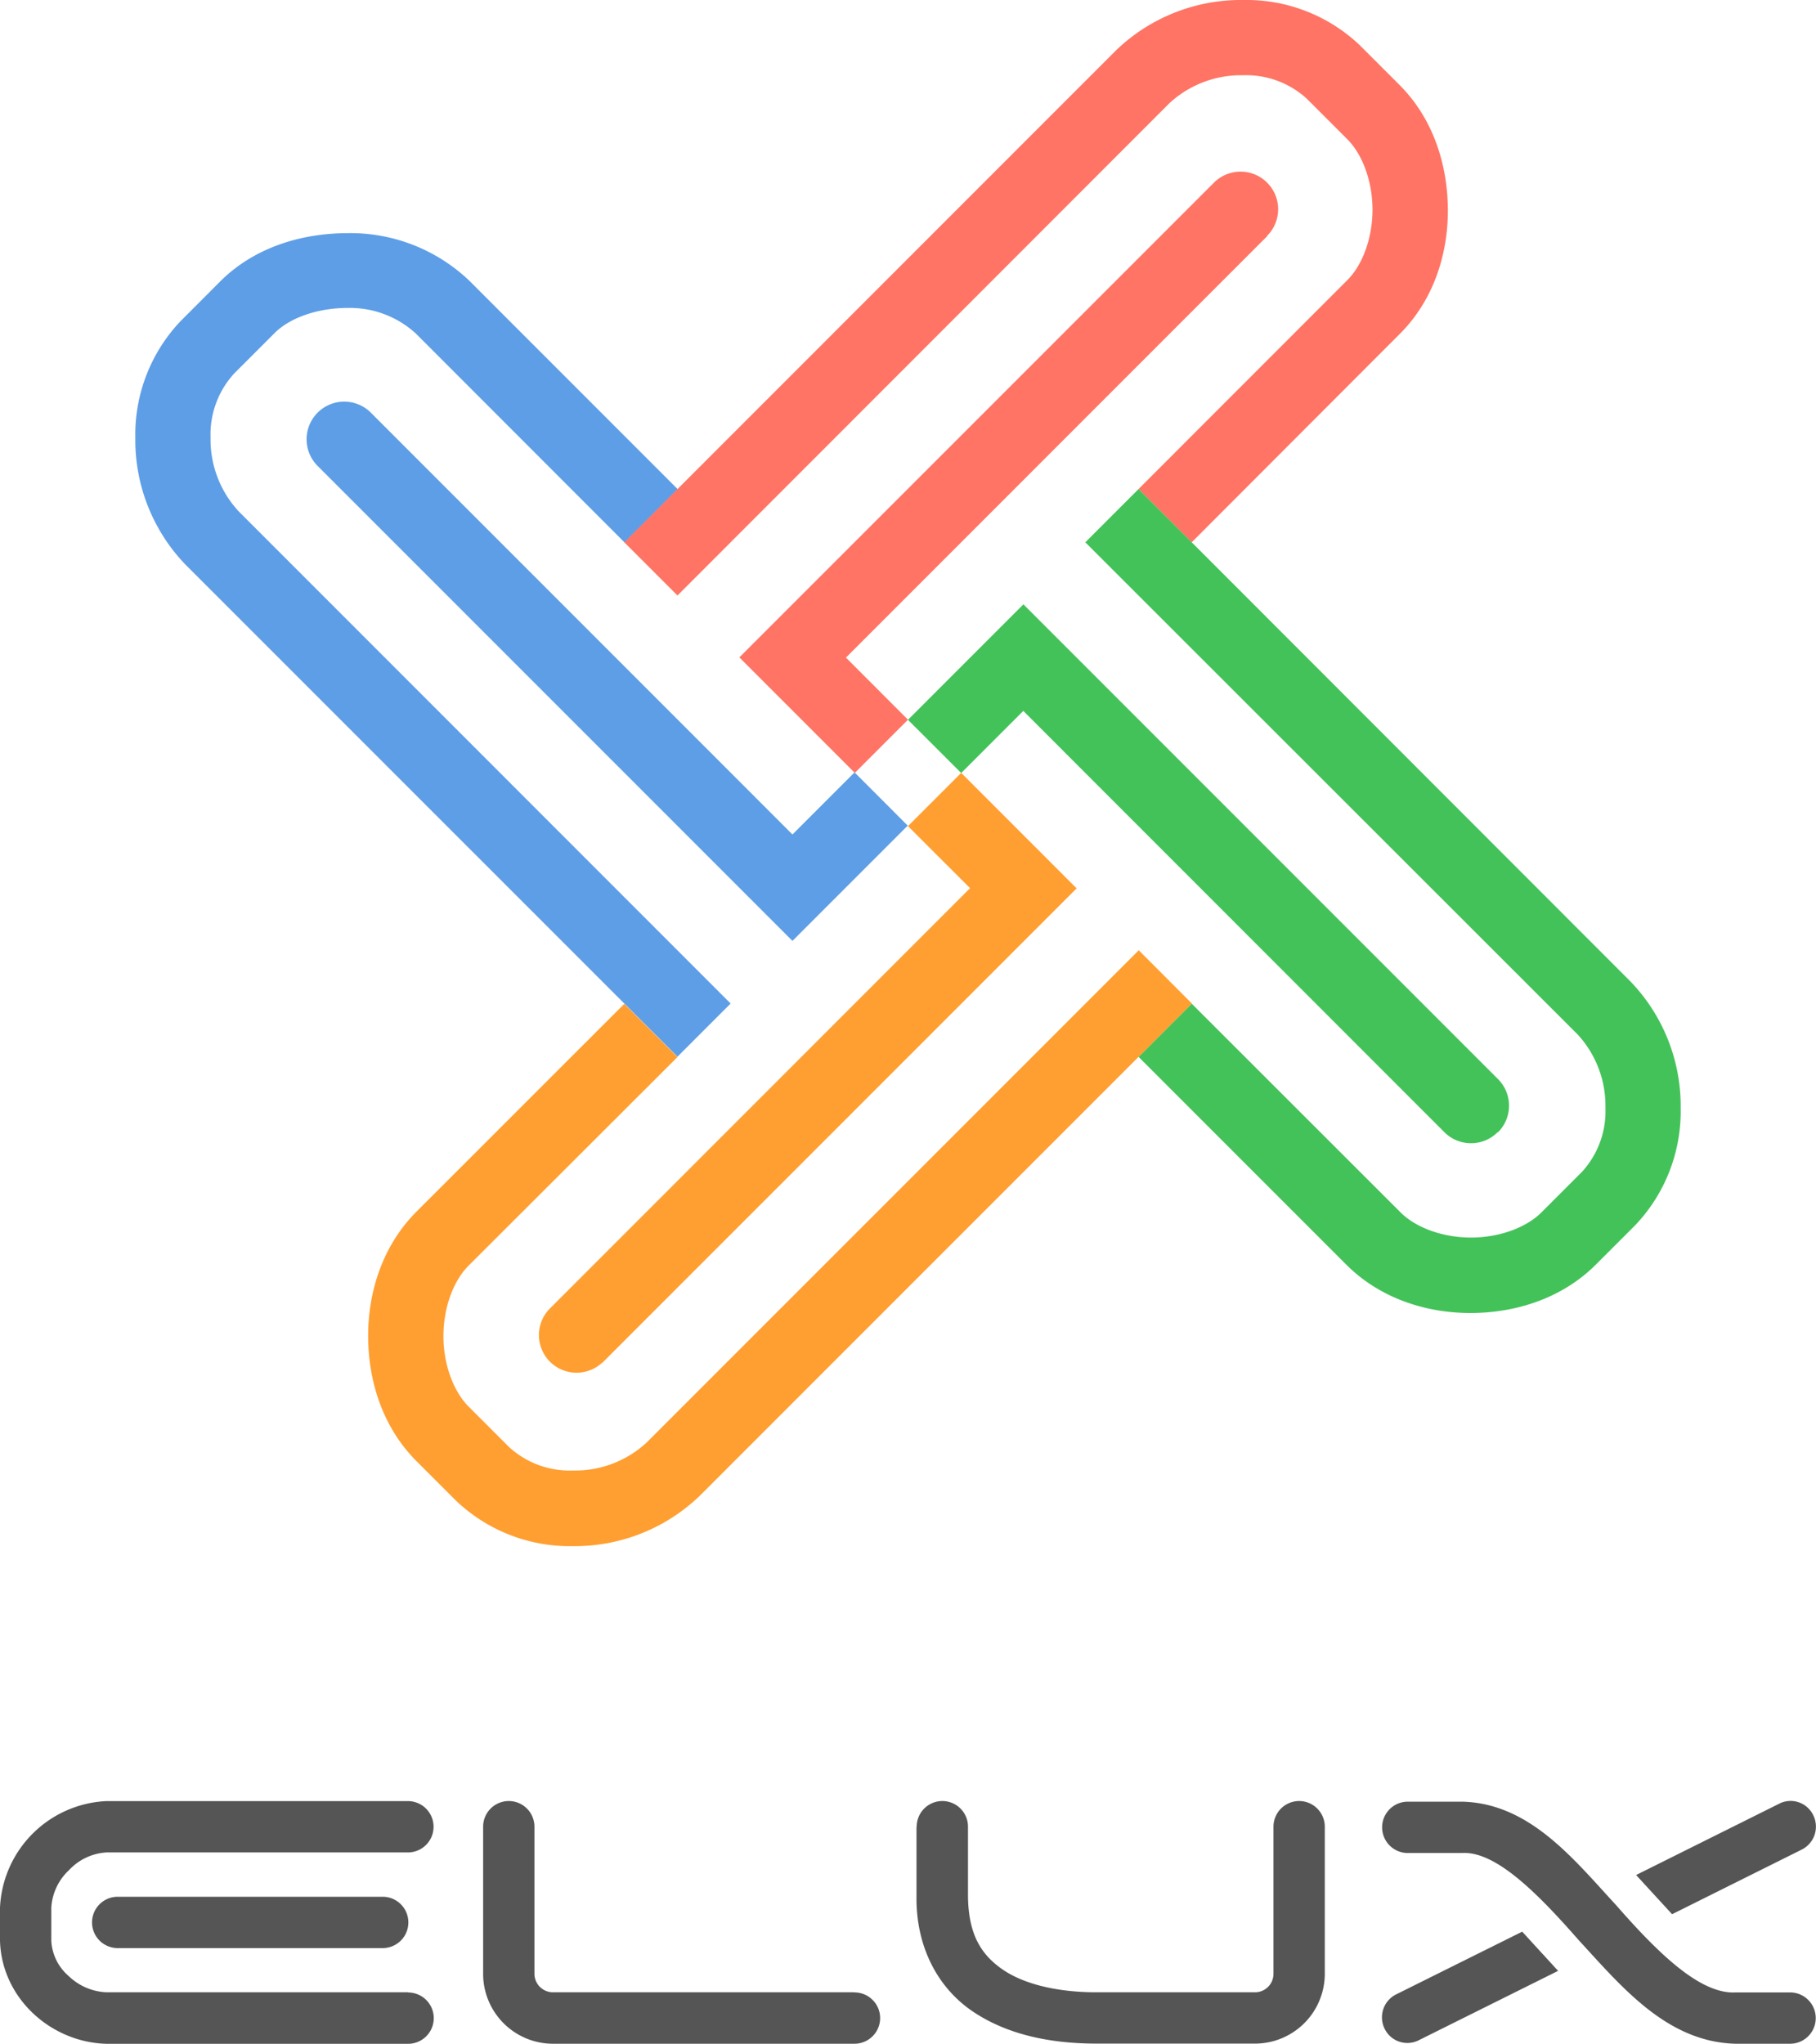 <svg xmlns="http://www.w3.org/2000/svg" viewBox="0 0 283.15 318.57">
    <defs>
        <style>.cls-1{fill:#555;}.cls-2{fill:#5e9ee6;}.cls-3{fill:#ff7464;}.cls-4{fill:#44c25a;}.cls-5{fill:#ff9f31;}</style>
    </defs>
    <g id="text2">
        <path id="x" class="cls-1" d="M242.94,307.2l-21.8,10.85a3.93,3.93,0,0,1-5.22-1.77,4,4,0,0,1,1.7-5.38l19.72-9.81m23.37-2.72,20.17-10.05a4,4,0,0,0,1.87-5.32,3.92,3.92,0,0,0-5.28-1.89c-.06.06-.06.06-.11.06L255.1,292.26m24,18.3H270.6c-5.45.29-11.92-5.95-18.57-13.55-6.7-7.26-13.51-15.9-24-16.18H219.5a4,4,0,0,0,0,8H228c5.11-.28,11.47,5.95,18.12,13.55,6.7,7.26,13.74,15.9,24.47,16.18h8.52a4,4,0,0,0,0-8Z"/>
        <path id="u" class="cls-1" d="M142.9,284.73v10.89c-.09,7.91,3.38,14.28,8.79,17.92s12.16,5,19.31,5h24.66a10.89,10.89,0,0,0,10.9-10.89V284.73a4,4,0,1,0-8,0v22.94a2.88,2.88,0,0,1-2.87,2.87H171c-6.13,0-11.39-1.26-14.74-3.6s-5.25-5.49-5.33-11.32V284.73a4,4,0,1,0-8,0Z"/>
        <path id="l" class="cls-1" d="M133.2,310.54h-47a2.89,2.89,0,0,1-2.87-2.87V284.73a4,4,0,1,0-8,0v22.94a10.9,10.9,0,0,0,10.9,10.89h47a4,4,0,1,0,0-8Z"/>
        <path id="e" class="cls-1" d="M18.35,303.65a4,4,0,0,1,0-8H59.67a4,4,0,1,1,0,8H18.35m45.31,6.89h-47A9,9,0,0,1,10.7,308,7.75,7.75,0,0,1,8,302.51v-5.17a8.68,8.68,0,0,1,2.76-5.84,8.68,8.68,0,0,1,5.84-2.76h47a4,4,0,1,0,0-8h-47A17.41,17.41,0,0,0,0,297.34v5.17c.26,9,8,15.86,16.63,16.06h47a4,4,0,1,0,0-8Z"/>
        <path id="blue" class="cls-2" d="M64.85,52a15.23,15.23,0,0,0-10.66-4c-4.65,0-9.06,1.53-11.46,4l-6.22,6.22a14.06,14.06,0,0,0-3.68,10A16.47,16.47,0,0,0,37.2,79.69l76.72,76.73-8.29,8.29L28.91,88A28,28,0,0,1,21.1,68.23,25.67,25.67,0,0,1,28.21,50l6.22-6.23c5.42-5.34,12.77-7.41,19.76-7.43a26.87,26.87,0,0,1,19,7.43l32.49,32.49-8.29,8.3L64.85,52Zm58.75,94.7-74-74a5.87,5.87,0,1,1,8.3-8.3l65.66,65.67,9.68-9.68,8.29,8.3-18,18Z"/>
        <path id="red" class="cls-3" d="M218.3,52,185.81,84.53l-8.29-8.3L210,43.74c2.45-2.39,4-6.64,4-11.05s-1.56-8.67-4-11.06l-6.22-6.22a14,14,0,0,0-10-3.68,16.43,16.43,0,0,0-11.46,4.37L105.63,92.82l-8.29-8.29L174.06,7.8A28.09,28.09,0,0,1,193.82,0a25.65,25.65,0,0,1,18.26,7.11l6.22,6.22c5.19,5.24,7.42,12.39,7.45,19.36S223.49,46.8,218.3,52ZM197.56,36.83,131.9,102.5l9.67,9.68-8.29,8.29-18-18,74-74a5.86,5.86,0,1,1,8.29,8.29Z"/>
        <path id="green" class="cls-4" d="M254.94,191l-6.22,6.22c-5.25,5.18-12.39,7.42-19.36,7.44s-14.11-2.26-19.35-7.44l-32.49-32.49,8.29-8.29L218.3,188.9c2.39,2.45,6.64,4,11.06,4s8.67-1.56,11.06-4l6.22-6.22a14,14,0,0,0,3.68-10A16.43,16.43,0,0,0,246,161.26L169.22,84.53l8.3-8.3L254.24,153a28,28,0,0,1,7.81,19.76A25.73,25.73,0,0,1,254.94,191Zm-21.43-14.52a5.87,5.87,0,0,1-8.3,0l-65.66-65.67-9.68,9.68-8.3-8.29,18-18,74,74a5.86,5.86,0,0,1,0,8.29Z"/>
        <path id="oringe" class="cls-5" d="M79.36,225.54a14,14,0,0,0,10,3.67,16.41,16.41,0,0,0,11.46-4.36l76.73-76.73,8.29,8.3-76.72,76.72A28.1,28.1,0,0,1,89.33,241a25.7,25.7,0,0,1-18.26-7.12l-6.22-6.22c-5.19-5.24-7.43-12.38-7.45-19.35s2.26-14.11,7.45-19.36l32.49-32.48,8.29,8.29L73.14,197.2c-2.45,2.39-4,6.64-4,11.06s1.56,8.66,4,11.06l6.22,6.22Zm14.52-13.13a5.87,5.87,0,0,1-8.29-8.3l65.66-65.67-9.68-9.67,8.3-8.3,18,18-74,74Z"/>
    </g>
</svg>